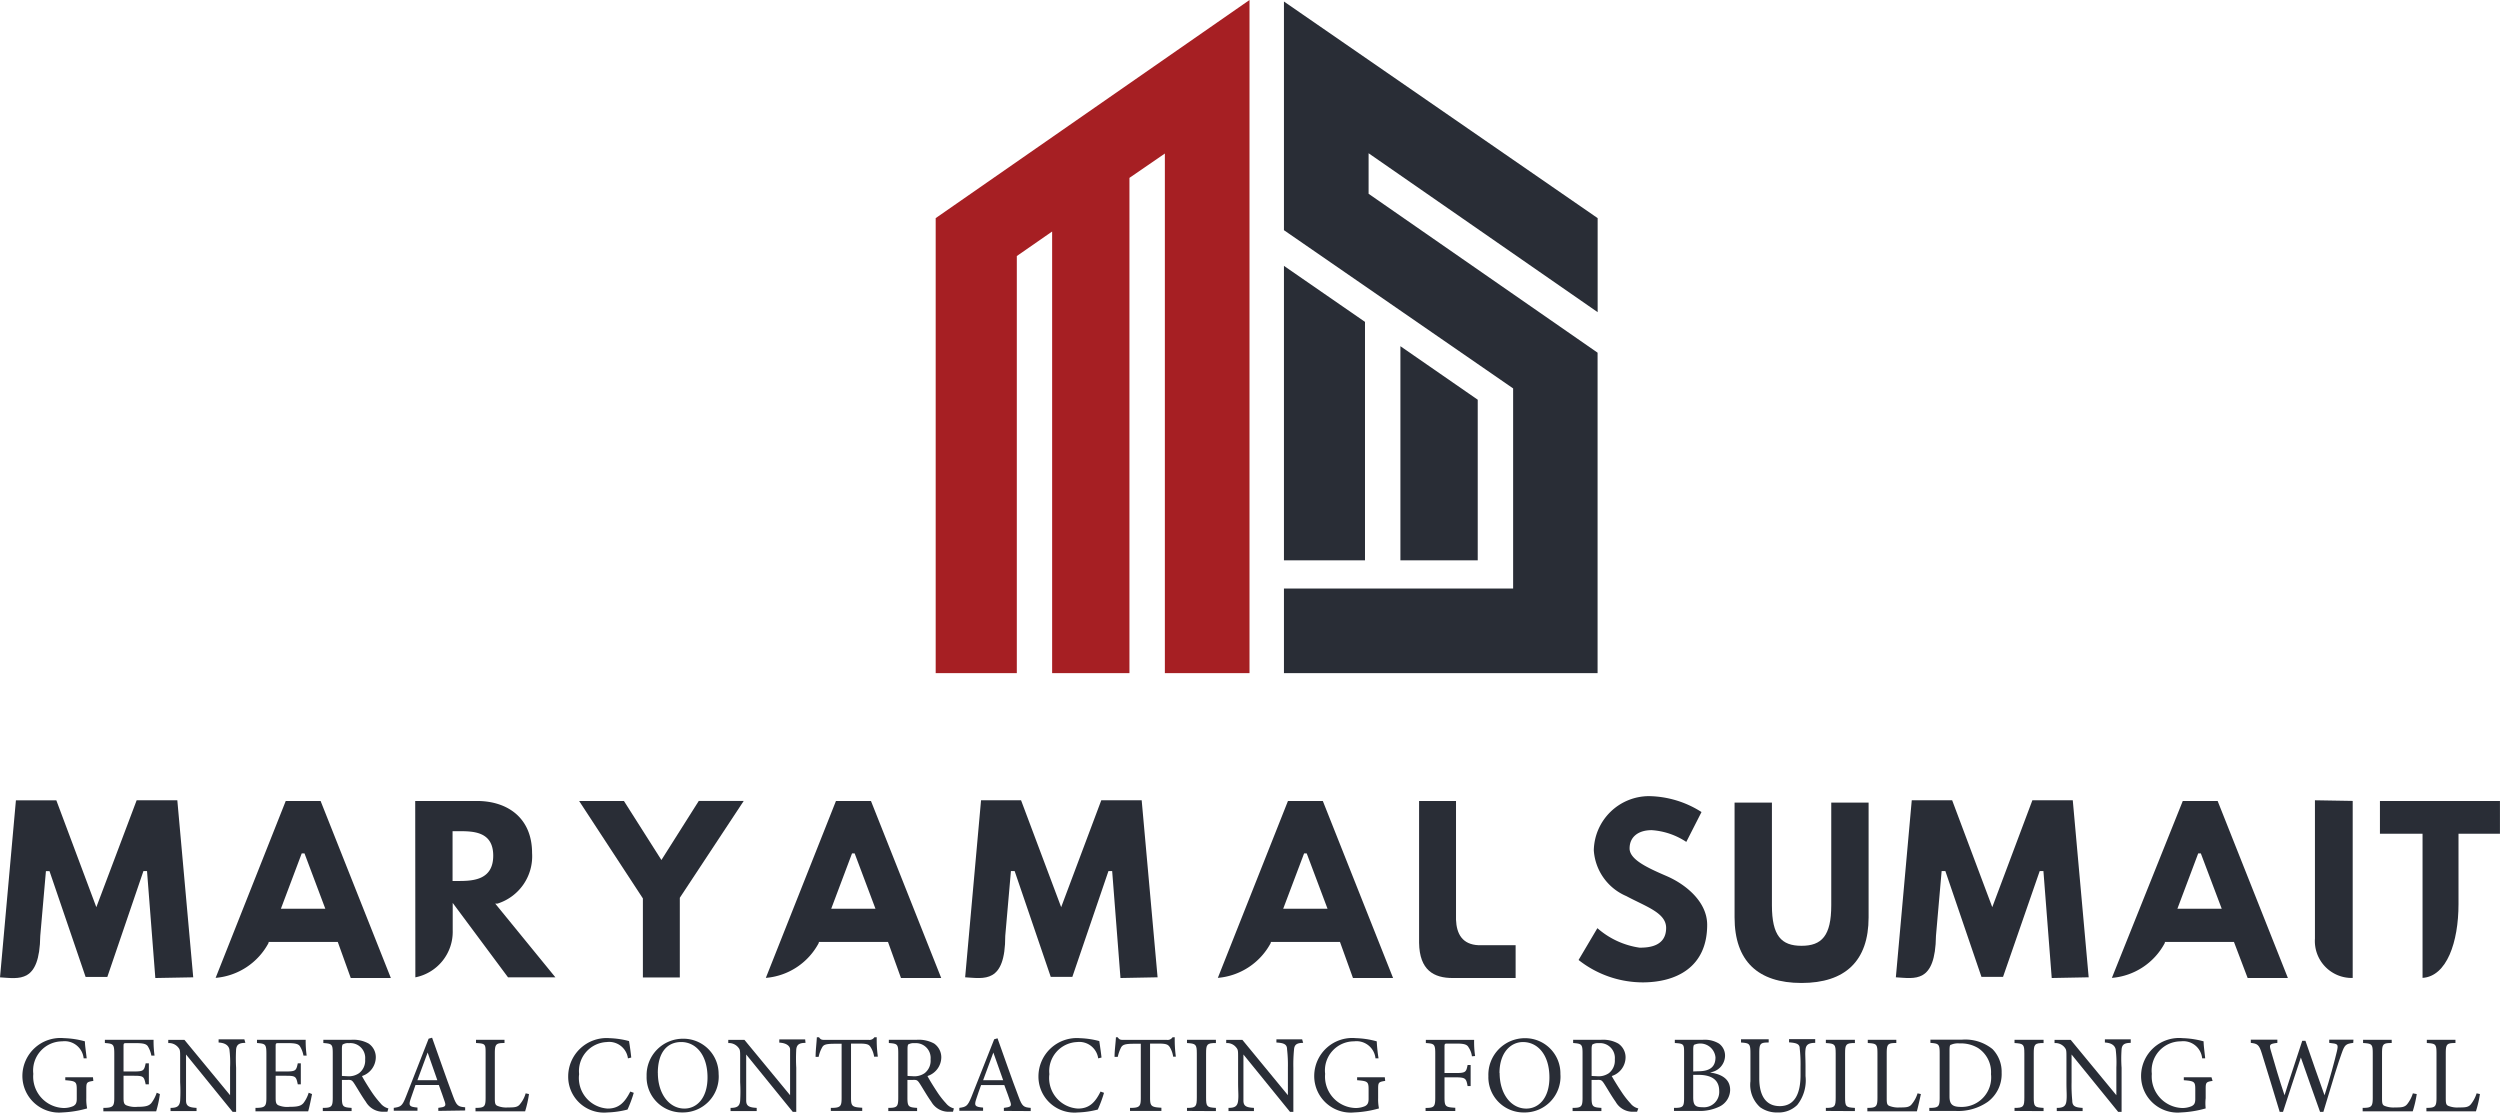 <svg id="Clients-06" xmlns="http://www.w3.org/2000/svg" width="156.233" height="69.532" viewBox="0 0 156.233 69.532">
  <path id="Path_659" data-name="Path 659" d="M46.887,103.867l-.519-6.682h-.225L43.887,103.8H42.53l-2.256-6.612H40.05l-.354,4.045h0c-.043,3-1.331,2.662-2.515,2.593l.994-11.064H40.7L43.2,99.441,45.72,92.76h2.541l.994,11.064Z" transform="translate(-37.18 -42.748)" fill="#292d36"/>
  <path id="Path_660" data-name="Path 660" d="M52.77,103.865,57.152,92.81H59.33l4.391,11.064H61.215l-.812-2.256H56.08v.061A4.14,4.14,0,0,1,52.77,103.865Zm6.854-4.322-1.3-3.457h-.173L56.85,99.543Z" transform="translate(-39.295 -42.755)" fill="#292d36"/>
  <path id="Path_661" data-name="Path 661" d="M67.2,92.81h3.846c1.971,0,3.457,1.1,3.457,3.25a3.1,3.1,0,0,1-2.161,3.164H72.2l3.76,4.607H73l-3.457-4.65v1.729a2.9,2.9,0,0,1-2.334,2.922Zm2.334,5h.389c.925,0,2.152-.078,2.152-1.582s-1.227-1.53-2.152-1.53h-.389Z" transform="translate(-41.252 -42.755)" fill="#292d36"/>
  <path id="Path_662" data-name="Path 662" d="M79.05,92.81h2.8L84.193,96.5l2.334-3.691h2.809l-3.993,6.051v4.979H83.035V98.9Z" transform="translate(-42.859 -42.755)" fill="#292d36"/>
  <path id="Path_663" data-name="Path 663" d="M92.55,103.865,96.932,92.81h2.187l4.391,11.064h-2.515l-.812-2.256H95.86v.061a4.123,4.123,0,0,1-3.31,2.187ZM99.4,99.543l-1.3-3.457h-.164l-1.3,3.457Z" transform="translate(-44.69 -42.755)" fill="#292d36"/>
  <path id="Path_664" data-name="Path 664" d="M116.667,103.867l-.519-6.682h-.233l-2.256,6.612H112.31l-2.256-6.612h-.233l-.354,4.045h0c0,3-1.322,2.662-2.507,2.593l.994-11.064h2.5l2.507,6.681,2.507-6.681h2.524l.994,11.064Z" transform="translate(-46.645 -42.748)" fill="#292d36"/>
  <path id="Path_665" data-name="Path 665" d="M125.23,103.865l4.382-11.055h2.178l4.391,11.064h-2.507l-.812-2.256H128.54v.061A4.14,4.14,0,0,1,125.23,103.865Zm6.854-4.322-1.3-3.457h-.164l-1.305,3.457Z" transform="translate(-49.123 -42.755)" fill="#292d36"/>
  <path id="Path_666" data-name="Path 666" d="M143.505,101.825h2.308v2.049H141.88c-1.176,0-2.074-.484-2.1-2.2V92.81h2.308v7.425C142.122,101.1,142.468,101.782,143.505,101.825Z" transform="translate(-51.097 -42.755)" fill="#292d36"/>
  <path id="Path_667" data-name="Path 667" d="M155.718,92.46a6.258,6.258,0,0,1,3.276.994l-.951,1.867a4.434,4.434,0,0,0-2.161-.735c-.864,0-1.383.441-1.383,1.141s1.115,1.21,2.316,1.729,2.533,1.608,2.533,3.043c0,2.671-1.953,3.6-4.037,3.6a6.491,6.491,0,0,1-4-1.4l1.176-1.988a5.1,5.1,0,0,0,2.636,1.219c.527,0,1.66-.052,1.66-1.236,0-.942-1.245-1.322-2.489-1.988a3.345,3.345,0,0,1-2.031-2.861A3.457,3.457,0,0,1,155.718,92.46Z" transform="translate(-52.661 -42.707)" fill="#292d36"/>
  <path id="Path_668" data-name="Path 668" d="M170.966,92.93V100.1c0,2.731-1.469,4.1-4.192,4.1s-4.184-1.366-4.184-4.1V92.93h2.334v6.414c0,1.91.588,2.533,1.85,2.533s1.858-.622,1.858-2.533V92.93Z" transform="translate(-54.191 -42.771)" fill="#292d36"/>
  <path id="Path_669" data-name="Path 669" d="M183.991,103.867l-.519-6.682h-.233l-2.291,6.612H179.6l-2.256-6.612h-.233l-.354,4.045h0c-.043,3-1.322,2.662-2.507,2.593l.994-11.064h2.524l2.507,6.681,2.507-6.681h2.524l.994,11.064Z" transform="translate(-55.772 -42.748)" fill="#292d36"/>
  <path id="Path_670" data-name="Path 670" d="M189.87,103.865,194.3,92.81h2.178l4.391,11.064h-2.515l-.856-2.256H193.18v.061a4.123,4.123,0,0,1-3.311,2.187Zm6.863-4.322-1.305-3.457h-.164l-1.3,3.457Z" transform="translate(-57.891 -42.755)" fill="#292d36"/>
  <path id="Path_671" data-name="Path 671" d="M206.909,92.8v11.064a2.308,2.308,0,0,1-2.36-2.463V92.76Z" transform="translate(-59.881 -42.748)" fill="#292d36"/>
  <path id="Path_672" data-name="Path 672" d="M209.25,94.859V92.81h7.5v2.049H214.16v4.391c0,2.386-.735,4.521-2.247,4.616V94.859Z" transform="translate(-60.52 -42.755)" fill="#292d36"/>
  <path id="Path_673" data-name="Path 673" d="M43.234,112.629c-.415.061-.441.1-.441.5v.579a2.9,2.9,0,0,0,.052.64,6.578,6.578,0,0,1-1.539.251,2.291,2.291,0,0,1-2.507-2.291,2.377,2.377,0,0,1,2.593-2.351,5.454,5.454,0,0,1,1.314.2c0,.233.061.614.112,1.063h-.19a1.193,1.193,0,0,0-1.34-1.063,1.824,1.824,0,0,0-1.807,2.031,1.962,1.962,0,0,0,1.9,2.135,1.486,1.486,0,0,0,.6-.121c.13-.078.216-.164.216-.449v-.579c0-.493-.052-.536-.717-.588V112.4h1.729Z" transform="translate(-37.4 -45.08)" fill="#292d36"/>
  <path id="Path_674" data-name="Path 674" d="M48.185,113.468a6.692,6.692,0,0,1-.233,1.08h-3.3v-.216c.622,0,.683-.1.683-.657v-2.714c0-.614-.061-.64-.588-.683v-.2h3.043a6.416,6.416,0,0,0,.061.985h-.2a1.668,1.668,0,0,0-.225-.588c-.1-.138-.277-.19-.769-.19h-.519c-.216,0-.225,0-.225.216v1.556h.64c.614,0,.648-.052.743-.51h.2v1.314h-.2c-.1-.493-.138-.536-.735-.536h-.648v1.288c0,.32,0,.467.164.553a1.469,1.469,0,0,0,.709.1c.519,0,.709-.061.864-.233a2.23,2.23,0,0,0,.337-.648Z" transform="translate(-38.193 -45.097)" fill="#292d36"/>
  <path id="Path_675" data-name="Path 675" d="M54.163,110.266c-.38,0-.545.1-.579.406a10.441,10.441,0,0,0,0,1.15v2.757h-.216l-2.913-3.587h0v2.878c0,.354.2.432.657.458v.2H49.487v-.2c.4,0,.562-.1.6-.441a10.243,10.243,0,0,0,0-1.167v-1.5c0-.5,0-.527-.138-.691a.751.751,0,0,0-.605-.251v-.2h1.011l2.852,3.457h0V111.8a6.544,6.544,0,0,0-.043-1.132c-.043-.19-.2-.4-.674-.424v-.2H54.1Z" transform="translate(-38.829 -45.093)" fill="#292d36"/>
  <path id="Path_676" data-name="Path 676" d="M59.185,113.468c-.043.225-.173.864-.242,1.08H55.65v-.216c.622,0,.683-.1.683-.657v-2.714c0-.614-.061-.64-.588-.683v-.2h3.043a6.417,6.417,0,0,0,.061.985h-.2a1.669,1.669,0,0,0-.225-.588c-.1-.138-.277-.19-.769-.19h-.519c-.216,0-.225,0-.225.216v1.556h.64c.614,0,.648-.052.743-.51h.19v1.314h-.19c-.1-.493-.138-.536-.735-.536h-.648v1.288c0,.32,0,.467.164.553a1.444,1.444,0,0,0,.709.1c.519,0,.709-.06.864-.233a2.049,2.049,0,0,0,.328-.648Z" transform="translate(-39.685 -45.097)" fill="#292d36"/>
  <path id="Path_677" data-name="Path 677" d="M64.557,114.574h-.242a1.236,1.236,0,0,1-1.106-.622c-.242-.337-.484-.761-.691-1.089s-.233-.277-.588-.277h-.216v1.089c0,.579.061.622.605.657v.2h-1.8v-.2c.562,0,.622-.078.622-.657v-2.749c0-.579-.052-.605-.588-.648v-.2h1.729a2,2,0,0,1,1.1.233,1.029,1.029,0,0,1,.449.864,1.245,1.245,0,0,1-.864,1.167c.112.225.4.683.605.994a6.05,6.05,0,0,0,.553.709.916.916,0,0,0,.493.32Zm-2.515-2.221a1.124,1.124,0,0,0,.743-.19.994.994,0,0,0,.38-.864.925.925,0,0,0-1.011-1.011.614.614,0,0,0-.363.069c-.052,0-.078.112-.078.294v1.685Z" transform="translate(-40.346 -45.097)" fill="#292d36"/>
  <path id="Path_678" data-name="Path 678" d="M68.433,114.5v-.19c.432-.052.493-.1.406-.372s-.225-.64-.372-1.055H67.007c-.112.311-.207.6-.3.864-.147.432-.086.5.424.545v.2H65.65v-.182c.432-.061.527-.1.761-.7l1.418-3.622.216-.061c.424,1.176.864,2.472,1.314,3.665.216.588.311.648.752.683v.2Zm-.666-3.648h0l-.64,1.729h1.245Z" transform="translate(-41.042 -45.077)" fill="#292d36"/>
  <path id="Path_679" data-name="Path 679" d="M74.9,113.468a6.932,6.932,0,0,1-.242,1.08h-3.1v-.216c.579,0,.631-.086.631-.666v-2.731c0-.588,0-.622-.6-.657v-.2h1.781v.2c-.536,0-.605.069-.605.657v2.7c0,.372,0,.5.164.57a1.418,1.418,0,0,0,.648.1c.38,0,.614,0,.769-.216a1.807,1.807,0,0,0,.346-.666Z" transform="translate(-41.842 -45.097)" fill="#292d36"/>
  <path id="Path_680" data-name="Path 680" d="M82.357,113.373a7.617,7.617,0,0,1-.389,1.046,5.671,5.671,0,0,1-1.262.182,2.239,2.239,0,0,1-2.446-2.256,2.4,2.4,0,0,1,2.593-2.386,5.42,5.42,0,0,1,1.21.181c.061.389.1.666.138,1.029l-.207.052a1.184,1.184,0,0,0-1.322-1.02,1.815,1.815,0,0,0-1.729,2.005,1.91,1.91,0,0,0,1.789,2.152c.691,0,1.063-.38,1.409-1.063Z" transform="translate(-42.752 -45.08)" fill="#292d36"/>
  <path id="Path_681" data-name="Path 681" d="M88.433,112.23a2.239,2.239,0,0,1-2.282,2.377,2.2,2.2,0,0,1-2.221-2.273,2.273,2.273,0,0,1,2.3-2.334,2.2,2.2,0,0,1,2.2,2.23Zm-3.8-.086c0,1.288.7,2.221,1.66,2.221.761,0,1.443-.64,1.443-1.945,0-1.443-.752-2.213-1.642-2.213S84.63,110.864,84.63,112.144Z" transform="translate(-43.521 -45.087)" fill="#292d36"/>
  <path id="Path_682" data-name="Path 682" d="M94.662,110.266c-.38,0-.545.1-.579.406a10.438,10.438,0,0,0,0,1.15v2.757h-.216l-2.913-3.587h0v2.878c0,.354.2.432.657.458v.2H89.977v-.2c.4,0,.57-.1.6-.441a10.24,10.24,0,0,0,0-1.167v-1.5c0-.5,0-.527-.138-.691a.751.751,0,0,0-.605-.251v-.2h1.011l2.852,3.457h0v-2.861c0-.19-.2-.4-.674-.424v-.2h1.616Z" transform="translate(-44.322 -45.093)" fill="#292d36"/>
  <path id="Path_683" data-name="Path 683" d="M99.806,111.109a1.53,1.53,0,0,0-.225-.605c-.1-.164-.225-.216-.735-.216h-.484v3.362c0,.545.052.614.7.648v.2H97.1v-.19c.622,0,.674-.1.674-.648V110.3h-.424c-.562,0-.7.061-.787.216a2.022,2.022,0,0,0-.225.605h-.19c0-.406.061-.864.078-1.227h.138c.1.156.182.164.372.164h2.74a.363.363,0,0,0,.346-.164h.147a7.627,7.627,0,0,0,.069,1.21Z" transform="translate(-45.179 -45.072)" fill="#292d36"/>
  <path id="Path_684" data-name="Path 684" d="M105.447,114.574H105.2a1.236,1.236,0,0,1-1.106-.622c-.242-.337-.484-.761-.691-1.089s-.233-.277-.588-.277H102.6v1.089c0,.579.061.622.605.657v.2h-1.8v-.2c.562,0,.622-.078.622-.657v-2.749c0-.579-.052-.605-.588-.648v-.2h1.729a2,2,0,0,1,1.1.233,1.054,1.054,0,0,1,.449.864,1.245,1.245,0,0,1-.864,1.167c.112.225.4.683.605.994a5.187,5.187,0,0,0,.553.709.916.916,0,0,0,.493.32Zm-2.515-2.221a1.124,1.124,0,0,0,.743-.19.985.985,0,0,0,.372-.864.925.925,0,0,0-1-1.011.674.674,0,0,0-.372.069c-.043,0-.069.112-.069.294v1.685Z" transform="translate(-45.892 -45.097)" fill="#292d36"/>
  <path id="Path_685" data-name="Path 685" d="M109.323,114.508v-.19c.432-.052.493-.1.406-.372s-.225-.64-.38-1.055H107.9c-.112.311-.216.6-.3.864-.147.432-.086.5.424.545v.2H106.54v-.182c.424-.061.519-.1.761-.7l1.418-3.587.207-.061c.424,1.176.864,2.472,1.322,3.665.216.588.311.648.752.683v.2Zm-.657-3.648h0l-.64,1.729h1.253Z" transform="translate(-46.588 -45.083)" fill="#292d36"/>
  <path id="Path_686" data-name="Path 686" d="M116.357,113.373a7.612,7.612,0,0,1-.389,1.046,5.576,5.576,0,0,1-1.253.182,2.247,2.247,0,0,1-2.455-2.256,2.4,2.4,0,0,1,2.593-2.386,5.419,5.419,0,0,1,1.21.181c.052.389.1.666.138,1.029l-.207.052a1.193,1.193,0,0,0-1.322-1.02,1.815,1.815,0,0,0-1.729,2.005,1.91,1.91,0,0,0,1.789,2.152c.7,0,1.072-.38,1.409-1.063Z" transform="translate(-47.364 -45.08)" fill="#292d36"/>
  <path id="Path_687" data-name="Path 687" d="M121.426,111.109a1.565,1.565,0,0,0-.216-.605c-.112-.164-.225-.216-.735-.216h-.493v3.362c0,.545.061.614.709.648v.2h-1.962v-.19c.622,0,.674-.1.674-.648V110.3h-.424c-.562,0-.7.061-.8.216a2.369,2.369,0,0,0-.216.605h-.2c0-.406.069-.864.086-1.227h.112c.1.156.182.164.372.164h2.7a.363.363,0,0,0,.354-.164h.138a7.628,7.628,0,0,0,.069,1.21Z" transform="translate(-48.111 -45.072)" fill="#292d36"/>
  <path id="Path_688" data-name="Path 688" d="M123,114.523v-.19c.553,0,.614-.078.614-.657v-2.74c0-.579-.061-.622-.614-.657v-.2h1.807v.2c-.562,0-.614.078-.614.657v2.74c0,.588.052.622.614.657v.2Z" transform="translate(-48.821 -45.097)" fill="#292d36"/>
  <path id="Path_689" data-name="Path 689" d="M130.644,110.266c-.38,0-.545.1-.57.406a9.645,9.645,0,0,0-.043,1.15v2.757h-.207l-2.913-3.587h0v2.878c0,.354.19.432.657.458v.2h-1.59v-.2c.389,0,.562-.1.6-.441s0-.536,0-1.167v-1.5c0-.5,0-.527-.138-.691a.726.726,0,0,0-.605-.251v-.2h1.011l2.844,3.457h0V111.8a8.524,8.524,0,0,0-.052-1.132c0-.311-.2-.4-.666-.424v-.2h1.608Z" transform="translate(-49.205 -45.093)" fill="#292d36"/>
  <path id="Path_690" data-name="Path 690" d="M136.634,112.629c-.415.061-.441.1-.441.5v.579a2.905,2.905,0,0,0,.052.64,6.578,6.578,0,0,1-1.539.251,2.282,2.282,0,0,1-2.507-2.291,2.377,2.377,0,0,1,2.593-2.351,5.454,5.454,0,0,1,1.314.2,9.936,9.936,0,0,0,.112,1.063h-.19a1.193,1.193,0,0,0-1.34-1.063,1.815,1.815,0,0,0-1.807,2.031,1.962,1.962,0,0,0,1.9,2.135,1.486,1.486,0,0,0,.6-.121c.13-.078.216-.164.216-.449v-.579c0-.493-.052-.536-.717-.588V112.4h1.729Z" transform="translate(-50.069 -45.08)" fill="#292d36"/>
  <path id="Path_691" data-name="Path 691" d="M143.146,111.109a1.262,1.262,0,0,0-.2-.545c-.1-.19-.259-.251-.778-.251h-.519c-.2,0-.216,0-.216.216v1.625h.7c.622,0,.657-.061.743-.5h.19v1.314h-.19c-.086-.467-.121-.545-.743-.545h-.7v1.236c0,.588.052.631.674.666v.2H140.25v-.19c.545,0,.605-.078.605-.666v-2.723c0-.6-.061-.631-.588-.666v-.2h3.017a6.072,6.072,0,0,0,.061,1.011Z" transform="translate(-51.161 -45.097)" fill="#292d36"/>
  <path id="Path_692" data-name="Path 692" d="M149.293,112.225a2.239,2.239,0,0,1-2.282,2.377,2.2,2.2,0,0,1-2.221-2.273,2.282,2.282,0,0,1,2.3-2.368,2.2,2.2,0,0,1,2.2,2.265Zm-3.8-.086c0,1.288.7,2.221,1.668,2.221.761,0,1.443-.64,1.443-1.945,0-1.443-.752-2.213-1.651-2.213-.769,0-1.469.657-1.469,1.936Z" transform="translate(-51.776 -45.081)" fill="#292d36"/>
  <path id="Path_693" data-name="Path 693" d="M154.908,114.574h-.233a1.219,1.219,0,0,1-1.106-.622c-.242-.337-.484-.761-.691-1.089s-.233-.277-.588-.277h-.225v1.089c0,.579.069.622.614.657v.2h-1.8v-.2c.562,0,.622-.078.622-.657v-2.749c0-.579-.061-.605-.588-.648v-.2h1.729a1.962,1.962,0,0,1,1.089.233,1.037,1.037,0,0,1,.458.864,1.236,1.236,0,0,1-.864,1.167c.121.225.406.683.614.994a5.186,5.186,0,0,0,.553.709.864.864,0,0,0,.493.32Zm-2.515-2.221a1.132,1.132,0,0,0,.752-.19,1,1,0,0,0,.372-.864.925.925,0,0,0-1-1.011.674.674,0,0,0-.372.069c-.043,0-.078.112-.078.294v1.686Z" transform="translate(-52.602 -45.097)" fill="#292d36"/>
  <path id="Path_694" data-name="Path 694" d="M160.509,112.128c.674.1,1.21.4,1.21,1.08a1.176,1.176,0,0,1-.657,1.037,2.827,2.827,0,0,1-1.34.277H158.21v-.19c.588,0,.631-.078.631-.657v-2.749c0-.57,0-.614-.579-.648v-.2h1.729a1.729,1.729,0,0,1,1.029.233.925.925,0,0,1,.38.787,1.063,1.063,0,0,1-.916,1.011Zm-.778-.086c.752,0,1.072-.3,1.072-.864a.952.952,0,0,0-1.305-.8c-.061,0-.086.112-.086.337v1.34Zm-.32,1.625c0,.493.13.622.57.622a.959.959,0,0,0,1.055-1.011c0-.7-.475-1.011-1.314-1.011h-.311Z" transform="translate(-53.597 -45.096)" fill="#292d36"/>
  <path id="Path_695" data-name="Path 695" d="M167.693,110.263c-.415,0-.57.121-.605.4s0,.484,0,1.106v.57a2.472,2.472,0,0,1-.519,1.807,1.659,1.659,0,0,1-1.219.467,1.789,1.789,0,0,1-1.1-.328,1.884,1.884,0,0,1-.605-1.625v-1.729c0-.622-.052-.648-.588-.691v-.2h1.729v.2c-.536,0-.588.069-.588.691v1.556c0,1.1.432,1.729,1.279,1.729.985,0,1.3-.864,1.3-1.945v-.536a8.638,8.638,0,0,0-.052-1.124c0-.268-.182-.346-.666-.38v-.2h1.634Z" transform="translate(-54.255 -45.091)" fill="#292d36"/>
  <path id="Path_696" data-name="Path 696" d="M169.19,114.523v-.19c.562,0,.614-.078.614-.657v-2.74c0-.579-.052-.622-.614-.657v-.2h1.815v.2c-.562,0-.614.078-.614.657v2.74c0,.588.052.622.614.657v.2Z" transform="translate(-55.086 -45.097)" fill="#292d36"/>
  <path id="Path_697" data-name="Path 697" d="M175.535,113.468c-.043.216-.19.864-.251,1.08H172.19v-.216c.57,0,.631-.086.631-.666v-2.731c0-.588-.052-.622-.605-.657v-.2H174v.2c-.536,0-.6.069-.6.657v2.7c0,.372,0,.5.156.57a1.487,1.487,0,0,0,.657.1c.372,0,.605,0,.761-.216a1.945,1.945,0,0,0,.354-.666Z" transform="translate(-55.493 -45.097)" fill="#292d36"/>
  <path id="Path_698" data-name="Path 698" d="M178.684,110.068a2.705,2.705,0,0,1,1.936.588,2.031,2.031,0,0,1,.57,1.469,2.161,2.161,0,0,1-.864,1.824,3.233,3.233,0,0,1-2.031.57H176.67v-.19c.588,0,.648-.078.648-.666v-2.74c0-.588-.061-.614-.579-.657v-.2Zm-.752,3.553c0,.519.225.648.726.648a1.841,1.841,0,0,0,1.867-2.049,1.8,1.8,0,0,0-.812-1.634,2.092,2.092,0,0,0-1.158-.285,1.072,1.072,0,0,0-.536.086c-.069,0-.086.121-.086.389Z" transform="translate(-56.101 -45.094)" fill="#292d36"/>
  <path id="Path_699" data-name="Path 699" d="M182.83,114.523v-.19c.562,0,.614-.078.614-.657v-2.74c0-.579-.052-.622-.614-.657v-.2h1.815v.2c-.562,0-.614.078-.614.657v2.74c0,.588.052.622.614.657v.2Z" transform="translate(-56.936 -45.097)" fill="#292d36"/>
  <path id="Path_700" data-name="Path 700" d="M190.483,110.266c-.38,0-.545.1-.57.406a8.016,8.016,0,0,0,0,1.15v2.757H189.7l-2.913-3.587h0v1.729a9.648,9.648,0,0,0,.043,1.15c0,.354.19.432.648.458v.2h-1.616v-.2c.4,0,.57-.1.605-.441s0-.536,0-1.167v-1.5c0-.5,0-.527-.13-.691a.743.743,0,0,0-.614-.251v-.2h1.011l2.852,3.457h0V111.8a6.545,6.545,0,0,0-.043-1.132c-.043-.19-.2-.4-.674-.424v-.2h1.616Z" transform="translate(-57.328 -45.093)" fill="#292d36"/>
  <path id="Path_701" data-name="Path 701" d="M196.449,112.629c-.406.061-.432.1-.432.5v.579a2.938,2.938,0,0,0,0,.64,6.577,6.577,0,0,1-1.53.251,2.282,2.282,0,0,1-2.507-2.291,2.377,2.377,0,0,1,2.593-2.351,5.532,5.532,0,0,1,1.314.2c0,.233.052.614.1,1.063h-.19a1.184,1.184,0,0,0-1.331-1.063,1.824,1.824,0,0,0-1.815,2.031,1.971,1.971,0,0,0,1.9,2.135,1.461,1.461,0,0,0,.6-.121c.138-.078.216-.164.216-.449v-.579c0-.493-.043-.536-.717-.588V112.4h1.729Z" transform="translate(-58.177 -45.08)" fill="#292d36"/>
  <path id="Path_702" data-name="Path 702" d="M206.315,110.269c-.467.061-.536.112-.735.683-.164.432-.57,1.729-1.132,3.63h-.207c-.38-1.089-.864-2.412-1.2-3.4h0c-.389,1.2-.769,2.3-1.115,3.4h-.207c-.363-1.227-.743-2.429-1.115-3.648-.173-.562-.277-.614-.691-.666v-.2h1.66v.2c-.5.061-.51.112-.415.458.268.925.536,1.85.864,2.818h0c.354-1.158.752-2.291,1.106-3.406h.2c.38,1.124.778,2.23,1.193,3.406h0c.285-.864.657-2.247.769-2.731s.069-.484-.475-.545v-.2h1.513Z" transform="translate(-59.253 -45.096)" fill="#292d36"/>
  <path id="Path_703" data-name="Path 703" d="M211.38,113.468a6.967,6.967,0,0,1-.251,1.08H208v-.216c.57,0,.631-.086.631-.666v-2.731c0-.588-.052-.622-.605-.657v-.2h1.789v.2c-.545,0-.605.069-.605.657v2.7c0,.372,0,.5.156.57a1.487,1.487,0,0,0,.657.1c.372,0,.605,0,.769-.216a2.118,2.118,0,0,0,.346-.666Z" transform="translate(-60.35 -45.097)" fill="#292d36"/>
  <path id="Path_704" data-name="Path 704" d="M215.955,113.468a6.967,6.967,0,0,1-.251,1.08H212.61v-.216c.57,0,.631-.086.631-.666v-2.731c0-.588-.052-.622-.605-.657v-.2h1.789v.2c-.545,0-.605.069-.605.657v2.7c0,.372,0,.5.156.57a1.487,1.487,0,0,0,.657.1c.38,0,.605,0,.769-.216a2.118,2.118,0,0,0,.346-.666Z" transform="translate(-60.976 -45.097)" fill="#292d36"/>
  <path id="Path_705" data-name="Path 705" d="M124.442,34.9V76.968h-5.29V44.494l-2.213,1.521V76.968h-4.832v-27.6L109.9,50.9V76.968H104.83V48.531Z" transform="translate(-46.356 -34.9)" fill="#a61f23"/>
  <path id="Path_706" data-name="Path 706" d="M149.614,54.423V48.546L130.01,35.01V49.3l14.322,9.888V71.693H130.01v5.29h19.6V56.956L135.3,47.025V44.492Z" transform="translate(-49.772 -34.915)" fill="#292d36"/>
  <path id="Path_707" data-name="Path 707" d="M135.075,72.522v-14.9l-5.065-3.5v18.4Z" transform="translate(-49.772 -37.507)" fill="#292d36"/>
  <path id="Path_708" data-name="Path 708" d="M143.262,73.31V63.275L138.43,59.93V73.31Z" transform="translate(-50.914 -38.295)" fill="#292d36"/>
</svg>
